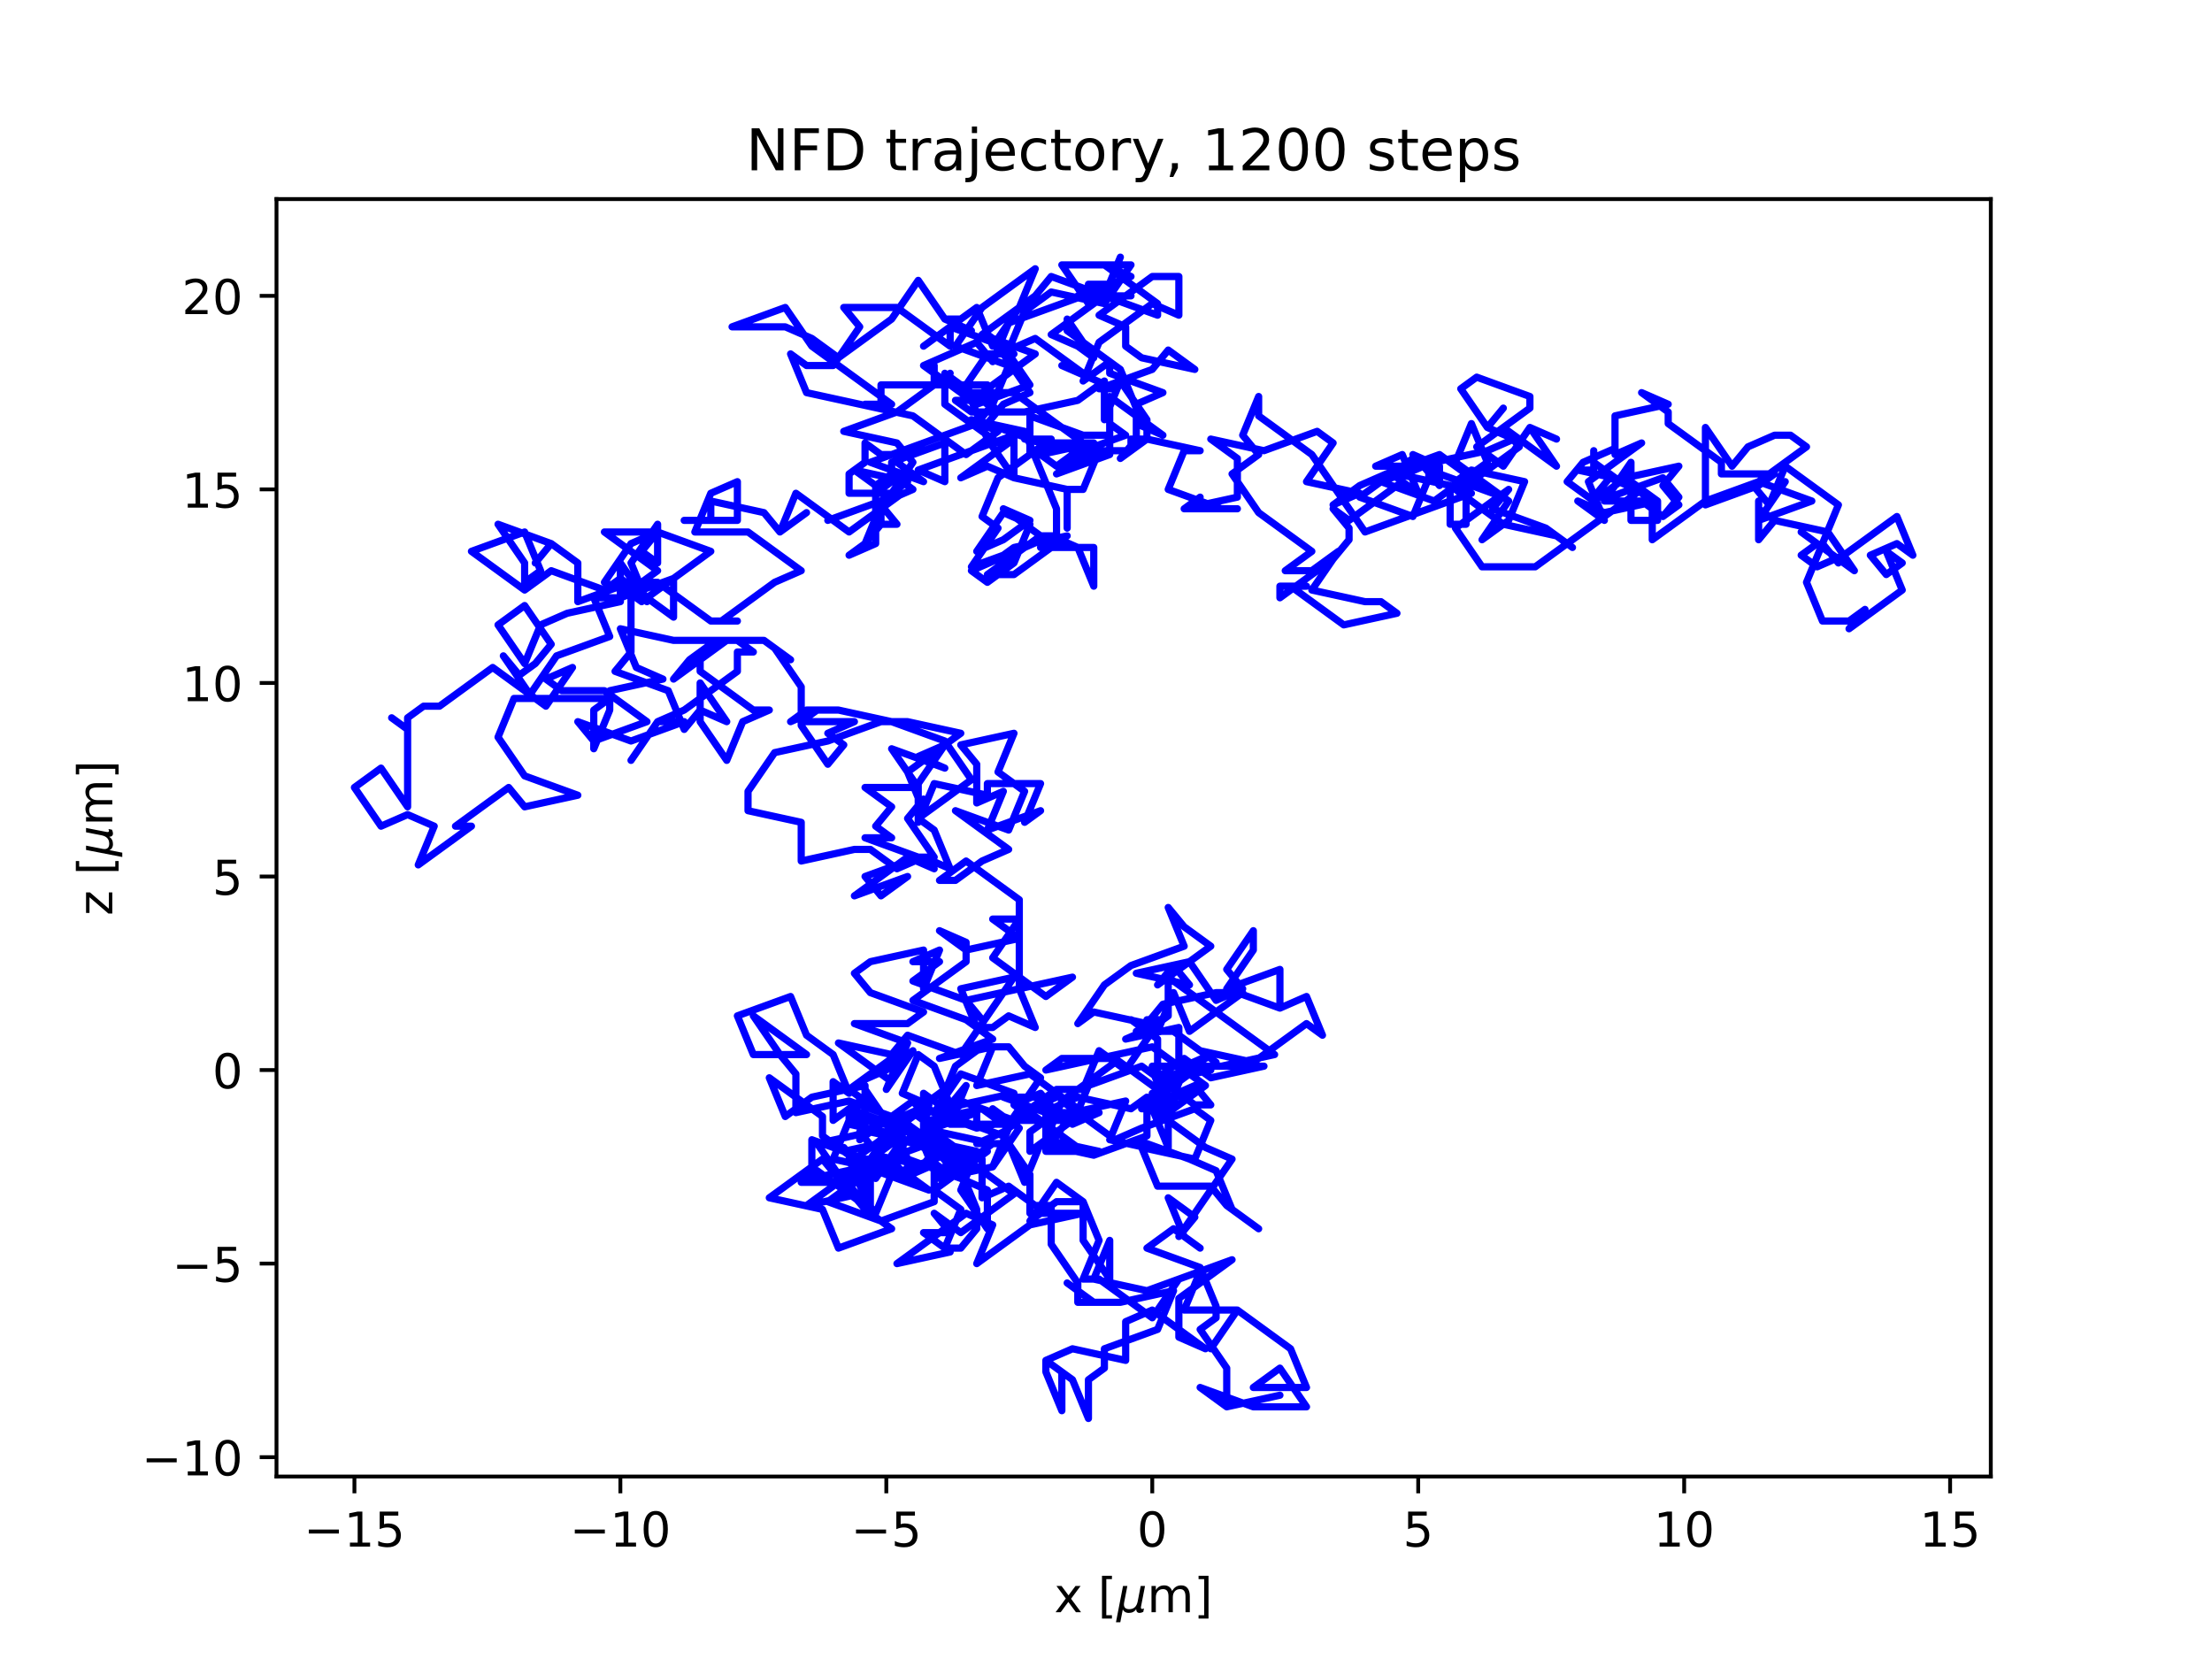 <?xml version="1.0" encoding="utf-8" standalone="no"?>
<!DOCTYPE svg PUBLIC "-//W3C//DTD SVG 1.1//EN"
  "http://www.w3.org/Graphics/SVG/1.1/DTD/svg11.dtd">
<!-- Created with matplotlib (https://matplotlib.org/) -->
<svg height="345.6pt" version="1.1" viewBox="0 0 460.8 345.6" width="460.8pt" xmlns="http://www.w3.org/2000/svg" xmlns:xlink="http://www.w3.org/1999/xlink">
 <defs>
  <style type="text/css">*{stroke-linecap:butt;stroke-linejoin:round;}</style>
 </defs>
 <g id="figure_1">
  <g id="patch_1">
   <path d="M 0 345.6 
L 460.8 345.6 
L 460.8 0 
L 0 0 
z
" style="fill:#ffffff;"/>
  </g>
  <g id="axes_1">
   <g id="patch_2">
    <path d="M 57.6 307.584 
L 414.72 307.584 
L 414.72 41.472 
L 57.6 41.472 
z
" style="fill:#ffffff;"/>
   </g>
   <g id="matplotlib.axis_1">
    <g id="xtick_1">
     <g id="line2d_1">
      <defs>
       <path d="M 0 0 
L 0 3.5 
" id="m0a1c83a6a5" style="stroke:#000000;stroke-width:0.8;"/>
      </defs>
      <g>
       <use style="stroke:#000000;stroke-width:0.8;" x="73.833" xlink:href="#m0a1c83a6a5" y="307.584"/>
      </g>
     </g>
     <g id="text_1">
      <!-- −15 -->
      <g transform="translate(63.28 322.182)scale(0.1 -0.1)">
       <defs>
        <path d="M 10.594 35.5 
L 73.188 35.5 
L 73.188 27.203 
L 10.594 27.203 
z
" id="DejaVuSans-8722"/>
        <path d="M 12.406 8.297 
L 28.516 8.297 
L 28.516 63.922 
L 10.984 60.406 
L 10.984 69.391 
L 28.422 72.906 
L 38.281 72.906 
L 38.281 8.297 
L 54.391 8.297 
L 54.391 0 
L 12.406 0 
z
" id="DejaVuSans-49"/>
        <path d="M 10.797 72.906 
L 49.516 72.906 
L 49.516 64.594 
L 19.828 64.594 
L 19.828 46.734 
Q 21.969 47.469 24.109 47.828 
Q 26.266 48.188 28.422 48.188 
Q 40.625 48.188 47.75 41.5 
Q 54.891 34.812 54.891 23.391 
Q 54.891 11.625 47.562 5.094 
Q 40.234 -1.422 26.906 -1.422 
Q 22.312 -1.422 17.547 -0.641 
Q 12.797 0.141 7.719 1.703 
L 7.719 11.625 
Q 12.109 9.234 16.797 8.062 
Q 21.484 6.891 26.703 6.891 
Q 35.156 6.891 40.078 11.328 
Q 45.016 15.766 45.016 23.391 
Q 45.016 31 40.078 35.438 
Q 35.156 39.891 26.703 39.891 
Q 22.75 39.891 18.812 39.016 
Q 14.891 38.141 10.797 36.281 
z
" id="DejaVuSans-53"/>
       </defs>
       <use xlink:href="#DejaVuSans-8722"/>
       <use x="83.789" xlink:href="#DejaVuSans-49"/>
       <use x="147.412" xlink:href="#DejaVuSans-53"/>
      </g>
     </g>
    </g>
    <g id="xtick_2">
     <g id="line2d_2">
      <g>
       <use style="stroke:#000000;stroke-width:0.8;" x="129.235" xlink:href="#m0a1c83a6a5" y="307.584"/>
      </g>
     </g>
     <g id="text_2">
      <!-- −10 -->
      <g transform="translate(118.682 322.182)scale(0.1 -0.1)">
       <defs>
        <path d="M 31.781 66.406 
Q 24.172 66.406 20.328 58.906 
Q 16.5 51.422 16.5 36.375 
Q 16.5 21.391 20.328 13.891 
Q 24.172 6.391 31.781 6.391 
Q 39.453 6.391 43.281 13.891 
Q 47.125 21.391 47.125 36.375 
Q 47.125 51.422 43.281 58.906 
Q 39.453 66.406 31.781 66.406 
z
M 31.781 74.219 
Q 44.047 74.219 50.516 64.516 
Q 56.984 54.828 56.984 36.375 
Q 56.984 17.969 50.516 8.266 
Q 44.047 -1.422 31.781 -1.422 
Q 19.531 -1.422 13.062 8.266 
Q 6.594 17.969 6.594 36.375 
Q 6.594 54.828 13.062 64.516 
Q 19.531 74.219 31.781 74.219 
z
" id="DejaVuSans-48"/>
       </defs>
       <use xlink:href="#DejaVuSans-8722"/>
       <use x="83.789" xlink:href="#DejaVuSans-49"/>
       <use x="147.412" xlink:href="#DejaVuSans-48"/>
      </g>
     </g>
    </g>
    <g id="xtick_3">
     <g id="line2d_3">
      <g>
       <use style="stroke:#000000;stroke-width:0.8;" x="184.636" xlink:href="#m0a1c83a6a5" y="307.584"/>
      </g>
     </g>
     <g id="text_3">
      <!-- −5 -->
      <g transform="translate(177.265 322.182)scale(0.1 -0.1)">
       <use xlink:href="#DejaVuSans-8722"/>
       <use x="83.789" xlink:href="#DejaVuSans-53"/>
      </g>
     </g>
    </g>
    <g id="xtick_4">
     <g id="line2d_4">
      <g>
       <use style="stroke:#000000;stroke-width:0.8;" x="240.038" xlink:href="#m0a1c83a6a5" y="307.584"/>
      </g>
     </g>
     <g id="text_4">
      <!-- 0 -->
      <g transform="translate(236.857 322.182)scale(0.1 -0.1)">
       <use xlink:href="#DejaVuSans-48"/>
      </g>
     </g>
    </g>
    <g id="xtick_5">
     <g id="line2d_5">
      <g>
       <use style="stroke:#000000;stroke-width:0.8;" x="295.44" xlink:href="#m0a1c83a6a5" y="307.584"/>
      </g>
     </g>
     <g id="text_5">
      <!-- 5 -->
      <g transform="translate(292.259 322.182)scale(0.1 -0.1)">
       <use xlink:href="#DejaVuSans-53"/>
      </g>
     </g>
    </g>
    <g id="xtick_6">
     <g id="line2d_6">
      <g>
       <use style="stroke:#000000;stroke-width:0.8;" x="350.842" xlink:href="#m0a1c83a6a5" y="307.584"/>
      </g>
     </g>
     <g id="text_6">
      <!-- 10 -->
      <g transform="translate(344.479 322.182)scale(0.1 -0.1)">
       <use xlink:href="#DejaVuSans-49"/>
       <use x="63.623" xlink:href="#DejaVuSans-48"/>
      </g>
     </g>
    </g>
    <g id="xtick_7">
     <g id="line2d_7">
      <g>
       <use style="stroke:#000000;stroke-width:0.8;" x="406.244" xlink:href="#m0a1c83a6a5" y="307.584"/>
      </g>
     </g>
     <g id="text_7">
      <!-- 15 -->
      <g transform="translate(399.881 322.182)scale(0.1 -0.1)">
       <use xlink:href="#DejaVuSans-49"/>
       <use x="63.623" xlink:href="#DejaVuSans-53"/>
      </g>
     </g>
    </g>
    <g id="text_8">
     <!-- x [${\mu}$m] -->
     <g transform="translate(219.61 335.862)scale(0.1 -0.1)">
      <defs>
       <path d="M 54.891 54.688 
L 35.109 28.078 
L 55.906 0 
L 45.312 0 
L 29.391 21.484 
L 13.484 0 
L 2.875 0 
L 24.125 28.609 
L 4.688 54.688 
L 15.281 54.688 
L 29.781 35.203 
L 44.281 54.688 
z
" id="DejaVuSans-120"/>
       <path id="DejaVuSans-32"/>
       <path d="M 8.594 75.984 
L 29.297 75.984 
L 29.297 69 
L 17.578 69 
L 17.578 -6.203 
L 29.297 -6.203 
L 29.297 -13.188 
L 8.594 -13.188 
z
" id="DejaVuSans-91"/>
       <path d="M -1.312 -20.797 
L 13.375 54.688 
L 22.406 54.688 
L 15.766 20.656 
Q 15.578 19.625 15.422 18.359 
Q 15.281 17.094 15.281 15.828 
Q 15.281 11.281 18.141 8.828 
Q 21 6.391 26.312 6.391 
Q 33.547 6.391 37.984 10.484 
Q 42.438 14.594 44 22.797 
L 50.203 54.688 
L 59.188 54.688 
L 51.031 12.641 
Q 50.828 11.719 50.75 11.031 
Q 50.688 10.359 50.688 9.812 
Q 50.688 8.297 51.297 7.594 
Q 51.906 6.891 53.219 6.891 
Q 53.719 6.891 54.562 7.125 
Q 55.422 7.375 56.984 8.016 
L 55.609 0.781 
Q 53.469 -0.297 51.516 -0.859 
Q 49.562 -1.422 47.703 -1.422 
Q 44.484 -1.422 42.656 0.625 
Q 40.828 2.688 40.828 6.297 
Q 38.094 2.391 34.297 0.484 
Q 30.516 -1.422 25.391 -1.422 
Q 20.844 -1.422 17.453 0.672 
Q 14.062 2.781 12.984 6.203 
L 7.719 -20.797 
z
" id="DejaVuSans-Oblique-956"/>
       <path d="M 52 44.188 
Q 55.375 50.25 60.062 53.125 
Q 64.75 56 71.094 56 
Q 79.641 56 84.281 50.016 
Q 88.922 44.047 88.922 33.016 
L 88.922 0 
L 79.891 0 
L 79.891 32.719 
Q 79.891 40.578 77.094 44.375 
Q 74.312 48.188 68.609 48.188 
Q 61.625 48.188 57.562 43.547 
Q 53.516 38.922 53.516 30.906 
L 53.516 0 
L 44.484 0 
L 44.484 32.719 
Q 44.484 40.625 41.703 44.406 
Q 38.922 48.188 33.109 48.188 
Q 26.219 48.188 22.156 43.531 
Q 18.109 38.875 18.109 30.906 
L 18.109 0 
L 9.078 0 
L 9.078 54.688 
L 18.109 54.688 
L 18.109 46.188 
Q 21.188 51.219 25.484 53.609 
Q 29.781 56 35.688 56 
Q 41.656 56 45.828 52.969 
Q 50 49.953 52 44.188 
z
" id="DejaVuSans-109"/>
       <path d="M 30.422 75.984 
L 30.422 -13.188 
L 9.719 -13.188 
L 9.719 -6.203 
L 21.391 -6.203 
L 21.391 69 
L 9.719 69 
L 9.719 75.984 
z
" id="DejaVuSans-93"/>
      </defs>
      <use transform="translate(0 0.016)" xlink:href="#DejaVuSans-120"/>
      <use transform="translate(59.18 0.016)" xlink:href="#DejaVuSans-32"/>
      <use transform="translate(90.967 0.016)" xlink:href="#DejaVuSans-91"/>
      <use transform="translate(129.98 0.016)" xlink:href="#DejaVuSans-Oblique-956"/>
      <use transform="translate(193.604 0.016)" xlink:href="#DejaVuSans-109"/>
      <use transform="translate(291.016 0.016)" xlink:href="#DejaVuSans-93"/>
     </g>
    </g>
   </g>
   <g id="matplotlib.axis_2">
    <g id="ytick_1">
     <g id="line2d_8">
      <defs>
       <path d="M 0 0 
L -3.5 0 
" id="m6ab0562226" style="stroke:#000000;stroke-width:0.8;"/>
      </defs>
      <g>
       <use style="stroke:#000000;stroke-width:0.8;" x="57.6" xlink:href="#m6ab0562226" y="303.552"/>
      </g>
     </g>
     <g id="text_9">
      <!-- −10 -->
      <g transform="translate(29.495 307.351)scale(0.1 -0.1)">
       <use xlink:href="#DejaVuSans-8722"/>
       <use x="83.789" xlink:href="#DejaVuSans-49"/>
       <use x="147.412" xlink:href="#DejaVuSans-48"/>
      </g>
     </g>
    </g>
    <g id="ytick_2">
     <g id="line2d_9">
      <g>
       <use style="stroke:#000000;stroke-width:0.8;" x="57.6" xlink:href="#m6ab0562226" y="263.232"/>
      </g>
     </g>
     <g id="text_10">
      <!-- −5 -->
      <g transform="translate(35.858 267.031)scale(0.1 -0.1)">
       <use xlink:href="#DejaVuSans-8722"/>
       <use x="83.789" xlink:href="#DejaVuSans-53"/>
      </g>
     </g>
    </g>
    <g id="ytick_3">
     <g id="line2d_10">
      <g>
       <use style="stroke:#000000;stroke-width:0.8;" x="57.6" xlink:href="#m6ab0562226" y="222.912"/>
      </g>
     </g>
     <g id="text_11">
      <!-- 0 -->
      <g transform="translate(44.237 226.711)scale(0.1 -0.1)">
       <use xlink:href="#DejaVuSans-48"/>
      </g>
     </g>
    </g>
    <g id="ytick_4">
     <g id="line2d_11">
      <g>
       <use style="stroke:#000000;stroke-width:0.8;" x="57.6" xlink:href="#m6ab0562226" y="182.592"/>
      </g>
     </g>
     <g id="text_12">
      <!-- 5 -->
      <g transform="translate(44.237 186.391)scale(0.1 -0.1)">
       <use xlink:href="#DejaVuSans-53"/>
      </g>
     </g>
    </g>
    <g id="ytick_5">
     <g id="line2d_12">
      <g>
       <use style="stroke:#000000;stroke-width:0.8;" x="57.6" xlink:href="#m6ab0562226" y="142.272"/>
      </g>
     </g>
     <g id="text_13">
      <!-- 10 -->
      <g transform="translate(37.875 146.071)scale(0.1 -0.1)">
       <use xlink:href="#DejaVuSans-49"/>
       <use x="63.623" xlink:href="#DejaVuSans-48"/>
      </g>
     </g>
    </g>
    <g id="ytick_6">
     <g id="line2d_13">
      <g>
       <use style="stroke:#000000;stroke-width:0.8;" x="57.6" xlink:href="#m6ab0562226" y="101.952"/>
      </g>
     </g>
     <g id="text_14">
      <!-- 15 -->
      <g transform="translate(37.875 105.751)scale(0.1 -0.1)">
       <use xlink:href="#DejaVuSans-49"/>
       <use x="63.623" xlink:href="#DejaVuSans-53"/>
      </g>
     </g>
    </g>
    <g id="ytick_7">
     <g id="line2d_14">
      <g>
       <use style="stroke:#000000;stroke-width:0.8;" x="57.6" xlink:href="#m6ab0562226" y="61.632"/>
      </g>
     </g>
     <g id="text_15">
      <!-- 20 -->
      <g transform="translate(37.875 65.431)scale(0.1 -0.1)">
       <defs>
        <path d="M 19.188 8.297 
L 53.609 8.297 
L 53.609 0 
L 7.328 0 
L 7.328 8.297 
Q 12.938 14.109 22.625 23.891 
Q 32.328 33.688 34.812 36.531 
Q 39.547 41.844 41.422 45.531 
Q 43.312 49.219 43.312 52.781 
Q 43.312 58.594 39.234 62.25 
Q 35.156 65.922 28.609 65.922 
Q 23.969 65.922 18.812 64.312 
Q 13.672 62.703 7.812 59.422 
L 7.812 69.391 
Q 13.766 71.781 18.938 73 
Q 24.125 74.219 28.422 74.219 
Q 39.75 74.219 46.484 68.547 
Q 53.219 62.891 53.219 53.422 
Q 53.219 48.922 51.531 44.891 
Q 49.859 40.875 45.406 35.406 
Q 44.188 33.984 37.641 27.219 
Q 31.109 20.453 19.188 8.297 
z
" id="DejaVuSans-50"/>
       </defs>
       <use xlink:href="#DejaVuSans-50"/>
       <use x="63.623" xlink:href="#DejaVuSans-48"/>
      </g>
     </g>
    </g>
    <g id="text_16">
     <!-- z [${\mu}$m] -->
     <g transform="translate(23.395 190.728)rotate(-90)scale(0.1 -0.1)">
      <defs>
       <path d="M 5.516 54.688 
L 48.188 54.688 
L 48.188 46.484 
L 14.406 7.172 
L 48.188 7.172 
L 48.188 0 
L 4.297 0 
L 4.297 8.203 
L 38.094 47.516 
L 5.516 47.516 
z
" id="DejaVuSans-122"/>
      </defs>
      <use transform="translate(0 0.016)" xlink:href="#DejaVuSans-122"/>
      <use transform="translate(52.49 0.016)" xlink:href="#DejaVuSans-32"/>
      <use transform="translate(84.277 0.016)" xlink:href="#DejaVuSans-91"/>
      <use transform="translate(123.291 0.016)" xlink:href="#DejaVuSans-Oblique-956"/>
      <use transform="translate(186.914 0.016)" xlink:href="#DejaVuSans-109"/>
      <use transform="translate(284.326 0.016)" xlink:href="#DejaVuSans-93"/>
     </g>
    </g>
   </g>
   <g id="line2d_15">
    <path clip-path="url(#p0cbc98a3cc)" d="M 240.038 222.912 
L 243.362 230.976 
L 237.822 230.976 
L 243.362 228.557 
L 237.822 230.976 
L 248.902 222.912 
L 252.227 222.912 
L 241.146 225.331 
L 246.686 222.912 
L 243.362 230.976 
L 243.362 239.04 
L 240.038 230.976 
L 251.118 239.04 
L 256.659 241.459 
L 245.578 257.587 
L 248.902 253.555 
L 243.362 249.523 
L 246.686 257.587 
L 250.01 260.006 
L 244.47 255.974 
L 238.93 260.006 
L 250.01 264.038 
L 250.01 264.038 
L 253.335 272.102 
L 253.335 274.522 
L 250.01 276.941 
L 255.551 285.005 
L 255.551 293.069 
L 266.631 290.65 
L 255.551 293.069 
L 250.01 289.037 
L 261.091 293.069 
L 272.171 293.069 
L 266.631 285.005 
L 261.091 289.037 
L 272.171 289.037 
L 268.847 280.973 
L 257.767 272.909 
L 252.227 280.973 
L 257.767 272.909 
L 246.686 272.909 
L 250.01 264.845 
L 238.93 268.877 
L 227.85 266.458 
L 231.174 258.394 
L 231.174 266.458 
L 225.634 258.394 
L 225.634 250.33 
L 220.093 250.33 
L 214.553 254.362 
L 220.093 246.298 
L 225.634 250.33 
L 228.958 258.394 
L 225.634 266.458 
L 228.958 266.458 
L 240.038 274.522 
L 245.578 266.458 
L 256.659 262.426 
L 245.578 270.49 
L 245.578 278.554 
L 251.118 280.973 
L 240.038 272.909 
L 234.498 275.328 
L 234.498 283.392 
L 223.418 280.973 
L 217.877 283.392 
L 217.877 285.811 
L 221.202 293.875 
L 221.202 285.811 
L 217.877 283.392 
L 223.418 287.424 
L 226.742 295.488 
L 226.742 287.424 
L 230.066 285.005 
L 230.066 280.973 
L 241.146 276.941 
L 244.47 268.877 
L 233.39 271.296 
L 227.85 271.296 
L 222.31 267.264 
L 227.85 271.296 
L 224.526 271.296 
L 224.526 267.264 
L 218.985 259.2 
L 218.985 251.136 
L 215.661 251.136 
L 210.121 247.104 
L 204.581 249.523 
L 204.581 241.459 
L 193.501 239.04 
L 196.825 236.621 
L 191.285 239.04 
L 180.204 243.072 
L 185.744 243.072 
L 174.664 245.491 
L 171.34 241.459 
L 160.26 249.523 
L 171.34 251.942 
L 174.664 260.006 
L 185.744 255.974 
L 180.204 251.942 
L 176.88 247.91 
L 182.42 239.846 
L 179.096 235.814 
L 190.177 231.782 
L 195.717 235.814 
L 206.797 238.234 
L 210.121 238.234 
L 213.445 246.298 
L 216.769 238.234 
L 227.85 240.653 
L 238.93 236.621 
L 238.93 228.557 
L 235.606 230.976 
L 224.526 228.557 
L 218.985 230.976 
L 222.31 233.395 
L 211.229 233.395 
L 200.149 229.363 
L 194.609 231.782 
L 200.149 223.718 
L 211.229 227.75 
L 200.149 230.17 
L 194.609 234.202 
L 197.933 226.138 
L 192.393 230.17 
L 195.717 232.589 
L 192.393 236.621 
L 197.933 232.589 
L 209.013 236.621 
L 214.553 244.685 
L 214.553 252.749 
L 225.634 252.749 
L 214.553 255.168 
L 203.473 263.232 
L 206.797 255.168 
L 201.257 252.749 
L 186.852 263.232 
L 197.933 260.813 
L 192.393 256.781 
L 197.933 256.781 
L 194.609 252.749 
L 200.149 256.781 
L 211.229 248.717 
L 200.149 240.653 
L 196.825 240.653 
L 185.744 244.685 
L 182.42 252.749 
L 179.096 248.717 
L 168.016 251.136 
L 182.42 240.653 
L 193.501 243.072 
L 187.96 245.491 
L 184.636 243.072 
L 179.096 243.072 
L 175.772 239.04 
L 179.096 243.072 
L 182.42 245.491 
L 187.96 237.427 
L 199.041 241.459 
L 187.96 233.395 
L 176.88 229.363 
L 165.8 231.782 
L 165.8 223.718 
L 162.476 219.686 
L 156.935 211.622 
L 168.016 219.686 
L 156.935 219.686 
L 153.611 211.622 
L 164.692 207.59 
L 168.016 215.654 
L 173.556 219.686 
L 176.88 227.75 
L 173.556 225.331 
L 173.556 233.395 
L 176.88 230.976 
L 199.041 239.04 
L 193.501 235.008 
L 196.825 230.976 
L 185.744 233.395 
L 179.096 249.523 
L 175.772 245.491 
L 186.852 237.427 
L 175.772 239.846 
L 175.772 239.846 
L 181.312 242.266 
L 184.636 238.234 
L 179.096 246.298 
L 179.096 246.298 
L 182.42 243.878 
L 193.501 247.91 
L 187.96 243.878 
L 176.88 241.459 
L 180.204 249.523 
L 180.204 241.459 
L 169.124 237.427 
L 169.124 245.491 
L 180.204 243.072 
L 171.34 236.621 
L 171.34 232.589 
L 160.26 224.525 
L 163.584 232.589 
L 169.124 228.557 
L 180.204 226.138 
L 180.204 234.202 
L 176.88 234.202 
L 187.96 236.621 
L 187.96 236.621 
L 187.96 232.589 
L 193.501 230.17 
L 187.96 227.75 
L 191.285 219.686 
L 194.609 222.106 
L 197.933 230.17 
L 201.257 226.138 
L 197.933 234.202 
L 209.013 234.202 
L 203.473 234.202 
L 203.473 231.782 
L 192.393 235.814 
L 192.393 227.75 
L 195.717 230.17 
L 199.041 222.106 
L 204.581 218.074 
L 210.121 218.074 
L 213.445 222.106 
L 216.769 224.525 
L 211.229 232.589 
L 216.769 230.17 
L 220.093 232.589 
L 209.013 228.557 
L 220.093 228.557 
L 214.553 230.976 
L 220.093 226.944 
L 225.634 226.944 
L 228.958 218.88 
L 234.498 222.912 
L 240.038 214.848 
L 236.714 214.848 
L 242.254 212.429 
L 238.93 212.429 
L 238.93 214.848 
L 244.47 214.848 
L 253.335 221.299 
L 250.01 218.88 
L 261.091 221.299 
L 272.171 213.235 
L 275.495 215.654 
L 272.171 207.59 
L 266.631 210.01 
L 266.631 201.946 
L 255.551 205.978 
L 266.631 210.01 
L 266.631 201.946 
L 255.551 205.978 
L 261.091 197.914 
L 261.091 193.882 
L 255.551 201.946 
L 258.875 205.978 
L 253.335 208.397 
L 247.794 200.333 
L 236.714 202.752 
L 247.794 205.171 
L 244.47 201.139 
L 241.146 205.171 
L 252.227 197.107 
L 246.686 193.075 
L 243.362 189.043 
L 246.686 197.107 
L 235.606 201.139 
L 230.066 205.171 
L 224.526 213.235 
L 227.85 210.816 
L 238.93 213.235 
L 242.254 209.203 
L 253.335 206.784 
L 258.875 206.784 
L 247.794 214.848 
L 244.47 206.784 
L 241.146 214.848 
L 235.606 212.429 
L 241.146 216.461 
L 241.146 224.525 
L 246.686 220.493 
L 252.227 224.525 
L 263.307 222.106 
L 245.578 222.106 
L 245.578 214.042 
L 234.498 216.461 
L 240.038 214.042 
L 243.362 211.622 
L 243.362 203.558 
L 265.523 219.686 
L 254.443 222.106 
L 240.038 222.106 
L 243.362 226.138 
L 246.686 222.106 
L 252.227 219.686 
L 237.822 230.17 
L 248.902 227.75 
L 243.362 231.782 
L 240.038 227.75 
L 245.578 230.17 
L 251.118 226.138 
L 240.038 218.074 
L 217.877 222.912 
L 221.202 220.493 
L 232.282 220.493 
L 243.362 228.557 
L 248.902 226.138 
L 252.227 230.17 
L 248.902 230.17 
L 237.822 222.106 
L 226.742 226.138 
L 223.418 234.202 
L 228.958 231.782 
L 217.877 231.782 
L 217.877 239.846 
L 223.418 231.782 
L 234.498 229.363 
L 231.174 237.427 
L 242.254 239.846 
L 236.714 237.427 
L 247.794 241.459 
L 253.335 243.878 
L 256.659 251.942 
L 262.199 255.974 
L 255.551 251.136 
L 252.227 247.104 
L 241.146 247.104 
L 237.822 239.04 
L 248.902 241.459 
L 252.227 233.395 
L 248.902 230.976 
L 237.822 235.008 
L 232.282 237.427 
L 221.202 229.363 
L 232.282 221.299 
L 221.202 229.363 
L 217.877 237.427 
L 217.877 239.846 
L 228.958 239.846 
L 217.877 237.427 
L 228.958 239.846 
L 225.634 239.846 
L 214.553 231.782 
L 209.013 235.814 
L 203.473 238.234 
L 206.797 238.234 
L 197.933 244.685 
L 194.609 242.266 
L 194.609 250.33 
L 183.528 254.362 
L 172.448 250.33 
L 177.988 246.298 
L 166.908 246.298 
L 170.232 243.878 
L 181.312 251.942 
L 181.312 243.878 
L 175.772 246.298 
L 170.232 238.234 
L 181.312 235.814 
L 192.393 238.234 
L 197.933 240.653 
L 197.933 243.072 
L 194.609 239.04 
L 194.609 235.008 
L 189.068 237.427 
L 185.744 241.459 
L 189.068 245.491 
L 189.068 241.459 
L 185.744 233.395 
L 191.285 235.814 
L 194.609 243.878 
L 205.689 239.846 
L 194.609 247.91 
L 200.149 251.942 
L 196.825 260.006 
L 200.149 260.006 
L 203.473 255.974 
L 203.473 251.942 
L 200.149 243.878 
L 189.068 235.814 
L 194.609 239.846 
L 191.285 243.878 
L 184.636 243.878 
L 173.556 241.459 
L 176.88 233.395 
L 176.88 230.976 
L 180.204 228.557 
L 176.88 232.589 
L 187.96 235.008 
L 176.88 226.944 
L 187.96 218.88 
L 184.636 226.944 
L 190.177 218.88 
L 184.636 222.912 
L 179.096 225.331 
L 184.636 233.395 
L 179.096 237.427 
L 190.177 229.363 
L 193.501 233.395 
L 204.581 230.976 
L 210.121 235.008 
L 206.797 230.976 
L 212.337 235.008 
L 206.797 243.072 
L 210.121 235.008 
L 206.797 243.072 
L 195.717 245.491 
L 192.393 237.427 
L 203.473 239.846 
L 200.149 247.91 
L 205.689 255.974 
L 205.689 247.91 
L 200.149 245.491 
L 189.068 241.459 
L 177.988 241.459 
L 192.393 230.976 
L 203.473 235.008 
L 214.553 232.589 
L 211.229 230.17 
L 216.769 227.75 
L 220.093 231.782 
L 214.553 235.814 
L 214.553 239.846 
L 225.634 231.782 
L 214.553 223.718 
L 203.473 226.138 
L 206.797 218.074 
L 195.717 220.493 
L 206.797 216.461 
L 201.257 212.429 
L 190.177 208.397 
L 201.257 200.333 
L 201.257 196.301 
L 195.717 193.882 
L 201.257 197.914 
L 212.337 195.494 
L 212.337 205.978 
L 215.661 214.042 
L 210.121 211.622 
L 206.797 214.042 
L 203.473 214.042 
L 200.149 205.978 
L 211.229 203.558 
L 200.149 219.686 
L 189.068 215.654 
L 185.744 219.686 
L 174.664 217.267 
L 185.744 225.331 
L 189.068 217.267 
L 177.988 213.235 
L 177.988 213.235 
L 189.068 213.235 
L 192.393 210.816 
L 181.312 206.784 
L 177.988 202.752 
L 181.312 200.333 
L 192.393 197.914 
L 192.393 205.978 
L 195.717 197.914 
L 190.177 200.333 
L 195.717 200.333 
L 190.177 204.365 
L 201.257 208.397 
L 204.581 212.429 
L 201.257 208.397 
L 223.418 203.558 
L 217.877 207.59 
L 206.797 199.526 
L 212.337 191.462 
L 206.797 191.462 
L 212.337 195.494 
L 212.337 187.43 
L 201.257 179.366 
L 195.717 183.398 
L 199.041 183.398 
L 204.581 179.366 
L 210.121 176.947 
L 199.041 168.883 
L 210.121 172.915 
L 213.445 164.851 
L 207.905 160.819 
L 211.229 152.755 
L 200.149 155.174 
L 203.473 159.206 
L 203.473 167.27 
L 209.013 164.851 
L 205.689 172.915 
L 216.769 168.883 
L 213.445 171.302 
L 216.769 163.238 
L 205.689 163.238 
L 205.689 165.658 
L 194.609 163.238 
L 191.285 171.302 
L 191.285 163.238 
L 196.825 155.174 
L 191.285 157.594 
L 196.825 160.013 
L 185.744 155.981 
L 191.285 164.045 
L 180.204 164.045 
L 185.744 168.077 
L 182.42 172.109 
L 185.744 174.528 
L 180.204 174.528 
L 191.285 178.56 
L 194.609 180.979 
L 189.068 178.56 
L 177.988 186.624 
L 189.068 182.592 
L 183.528 186.624 
L 180.204 182.592 
L 191.285 178.56 
L 194.609 178.56 
L 189.068 170.496 
L 192.393 166.464 
L 192.393 168.883 
L 189.068 160.819 
L 200.149 152.755 
L 189.068 150.336 
L 183.528 150.336 
L 172.448 154.368 
L 161.368 156.787 
L 155.827 164.851 
L 155.827 168.883 
L 166.908 171.302 
L 166.908 179.366 
L 177.988 176.947 
L 181.312 176.947 
L 186.852 180.979 
L 192.393 178.56 
L 197.933 180.979 
L 194.609 172.915 
L 191.285 170.496 
L 202.365 162.432 
L 196.825 154.368 
L 185.744 150.336 
L 174.664 147.917 
L 168.016 147.917 
L 164.692 150.336 
L 170.232 147.917 
L 166.908 150.336 
L 177.988 150.336 
L 172.448 152.755 
L 175.772 155.174 
L 172.448 159.206 
L 166.908 151.142 
L 166.908 143.078 
L 161.368 135.014 
L 164.692 137.434 
L 159.151 133.402 
L 153.611 133.402 
L 156.935 135.821 
L 153.611 135.821 
L 153.611 139.853 
L 142.531 147.917 
L 136.991 150.336 
L 131.451 158.4 
L 136.991 150.336 
L 142.531 150.336 
L 131.451 154.368 
L 120.37 150.336 
L 123.694 154.368 
L 134.775 150.336 
L 125.91 143.885 
L 117.046 143.885 
L 113.722 141.466 
L 119.262 139.046 
L 113.722 147.11 
L 102.642 139.046 
L 91.561 147.11 
L 88.237 147.11 
L 84.913 149.53 
L 84.913 151.949 
L 81.589 149.53 
L 84.913 151.949 
L 84.913 168.077 
L 79.373 160.013 
L 73.833 164.045 
L 79.373 172.109 
L 84.913 169.69 
L 90.453 172.109 
L 87.129 180.173 
L 98.21 172.109 
L 94.885 172.109 
L 105.966 164.045 
L 109.29 168.077 
L 120.37 165.658 
L 109.29 161.626 
L 103.75 153.562 
L 107.074 145.498 
L 127.018 145.498 
L 123.694 147.917 
L 123.694 155.981 
L 127.018 147.917 
L 127.018 143.885 
L 138.099 141.466 
L 132.559 139.046 
L 129.235 130.982 
L 140.315 133.402 
L 156.935 133.402 
L 149.179 133.402 
L 143.639 137.434 
L 140.315 141.466 
L 140.315 141.466 
L 151.395 133.402 
L 145.855 135.821 
L 145.855 139.853 
L 156.935 147.917 
L 160.26 147.917 
L 154.719 150.336 
L 151.395 158.4 
L 145.855 150.336 
L 145.855 142.272 
L 151.395 150.336 
L 145.855 147.917 
L 142.531 151.949 
L 139.207 143.885 
L 128.126 139.853 
L 131.451 135.821 
L 131.451 123.725 
L 125.91 121.306 
L 131.451 113.242 
L 136.991 110.822 
L 125.91 110.822 
L 136.991 118.886 
L 133.667 121.306 
L 128.126 121.306 
L 133.667 125.338 
L 148.071 114.854 
L 136.991 110.822 
L 133.667 114.854 
L 136.991 117.274 
L 136.991 109.21 
L 131.451 117.274 
L 134.775 125.338 
L 129.235 117.274 
L 129.235 125.338 
L 118.154 127.757 
L 112.614 130.176 
L 109.29 138.24 
L 103.75 130.176 
L 109.29 126.144 
L 114.83 134.208 
L 111.506 138.24 
L 108.182 140.659 
L 104.858 136.627 
L 110.398 144.691 
L 115.938 136.627 
L 127.018 132.595 
L 123.694 124.531 
L 129.235 124.531 
L 140.315 120.499 
L 140.315 128.563 
L 129.235 120.499 
L 125.91 122.918 
L 114.83 118.886 
L 109.29 122.918 
L 98.21 114.854 
L 109.29 110.822 
L 112.614 118.886 
L 109.29 121.306 
L 109.29 117.274 
L 103.75 109.21 
L 114.83 113.242 
L 111.506 117.274 
L 114.83 113.242 
L 120.37 117.274 
L 120.37 125.338 
L 131.451 121.306 
L 136.991 121.306 
L 148.071 129.37 
L 153.611 129.37 
L 150.287 129.37 
L 161.368 121.306 
L 166.908 118.886 
L 155.827 110.822 
L 144.747 110.822 
L 148.071 102.758 
L 153.611 100.339 
L 153.611 100.339 
L 153.611 108.403 
L 142.531 108.403 
L 148.071 108.403 
L 148.071 104.371 
L 159.151 106.79 
L 162.476 110.822 
L 168.016 106.79 
L 162.476 110.822 
L 165.8 102.758 
L 176.88 110.822 
L 187.96 102.758 
L 176.88 102.758 
L 176.88 98.726 
L 180.204 96.307 
L 180.204 92.275 
L 183.528 94.694 
L 189.068 94.694 
L 192.393 92.275 
L 186.852 96.307 
L 192.393 100.339 
L 181.312 96.307 
L 203.473 88.243 
L 206.797 84.211 
L 210.121 76.147 
L 199.041 72.115 
L 204.581 64.051 
L 215.661 55.987 
L 215.661 55.987 
L 212.337 64.051 
L 206.797 72.115 
L 203.473 64.051 
L 192.393 72.115 
L 200.149 66.47 
L 196.825 66.47 
L 202.365 68.89 
L 196.825 66.47 
L 191.285 58.406 
L 185.744 66.47 
L 174.664 74.534 
L 169.124 70.502 
L 163.584 68.083 
L 152.503 68.083 
L 152.503 68.083 
L 163.584 64.051 
L 169.124 72.115 
L 185.744 84.211 
L 180.204 84.211 
L 183.528 84.211 
L 183.528 80.179 
L 205.689 80.179 
L 194.609 80.179 
L 194.609 76.147 
L 194.609 80.179 
L 197.933 77.76 
L 186.852 85.824 
L 175.772 89.856 
L 186.852 92.275 
L 190.177 96.307 
L 184.636 104.371 
L 190.177 101.952 
L 186.852 99.533 
L 183.528 101.952 
L 177.988 97.92 
L 189.068 100.339 
L 183.528 104.371 
L 172.448 108.403 
L 183.528 104.371 
L 183.528 109.21 
L 186.852 109.21 
L 183.528 105.178 
L 180.204 113.242 
L 183.528 109.21 
L 180.204 113.242 
L 176.88 115.661 
L 182.42 113.242 
L 182.42 101.146 
L 185.744 98.726 
L 185.744 96.307 
L 196.825 92.275 
L 196.825 100.339 
L 191.285 97.92 
L 213.445 89.856 
L 202.365 87.437 
L 207.905 89.856 
L 201.257 94.694 
L 190.177 86.63 
L 168.016 81.792 
L 164.692 73.728 
L 168.016 76.147 
L 173.556 76.147 
L 173.556 76.147 
L 179.096 68.083 
L 175.772 64.051 
L 186.852 64.051 
L 197.933 72.115 
L 197.933 68.083 
L 209.013 72.115 
L 214.553 80.179 
L 203.473 84.211 
L 192.393 76.147 
L 203.473 71.309 
L 206.797 75.341 
L 210.121 67.277 
L 232.282 59.213 
L 226.742 59.213 
L 226.742 63.245 
L 221.202 55.181 
L 235.606 55.181 
L 230.066 63.245 
L 218.985 60.826 
L 213.445 64.858 
L 210.121 72.922 
L 215.661 70.502 
L 226.742 78.566 
L 221.202 76.147 
L 232.282 80.986 
L 228.958 80.986 
L 240.038 76.954 
L 243.362 72.922 
L 248.902 76.954 
L 237.822 74.534 
L 234.498 72.115 
L 234.498 72.115 
L 234.498 68.083 
L 228.958 65.664 
L 240.038 57.6 
L 245.578 57.6 
L 245.578 65.664 
L 240.038 63.245 
L 228.958 71.309 
L 225.634 79.373 
L 231.174 75.341 
L 231.174 77.76 
L 242.254 81.792 
L 242.254 81.792 
L 236.714 84.211 
L 236.714 88.243 
L 242.254 90.662 
L 231.174 82.598 
L 231.174 82.598 
L 231.174 90.662 
L 225.634 90.662 
L 214.553 86.63 
L 214.553 94.694 
L 225.634 92.275 
L 211.229 81.792 
L 200.149 81.792 
L 205.689 73.728 
L 211.229 73.728 
L 205.689 69.696 
L 209.013 73.728 
L 214.553 81.792 
L 209.013 84.211 
L 205.689 88.243 
L 216.769 92.275 
L 227.85 92.275 
L 216.769 94.694 
L 220.093 97.114 
L 223.418 94.694 
L 234.498 90.662 
L 231.174 88.243 
L 231.174 94.694 
L 220.093 98.726 
L 223.418 96.307 
L 228.958 93.888 
L 225.634 101.952 
L 222.31 101.952 
L 222.31 110.016 
L 222.31 101.952 
L 211.229 99.533 
L 211.229 91.469 
L 200.149 99.533 
L 205.689 97.114 
L 211.229 99.533 
L 205.689 91.469 
L 202.365 83.405 
L 199.041 83.405 
L 202.365 85.824 
L 213.445 85.824 
L 224.526 83.405 
L 230.066 79.373 
L 230.066 87.437 
L 233.39 79.373 
L 238.93 87.437 
L 238.93 91.469 
L 235.606 91.469 
L 235.606 93.888 
L 224.526 93.888 
L 213.445 91.469 
L 218.985 91.469 
L 207.905 99.533 
L 204.581 107.597 
L 207.905 110.016 
L 202.365 118.08 
L 213.445 114.048 
L 218.985 111.629 
L 224.526 114.048 
L 224.526 114.048 
L 227.85 122.112 
L 227.85 114.048 
L 216.769 114.048 
L 220.093 114.048 
L 209.013 105.984 
L 214.553 108.403 
L 209.013 112.435 
L 203.473 114.854 
L 209.013 106.79 
L 214.553 109.21 
L 211.229 117.274 
L 205.689 121.306 
L 202.365 118.886 
L 207.905 116.467 
L 211.229 114.048 
L 222.31 111.629 
L 211.229 119.693 
L 205.689 119.693 
L 216.769 111.629 
L 220.093 111.629 
L 220.093 114.048 
L 220.093 105.984 
L 213.445 89.856 
L 207.905 92.275 
L 196.825 84.211 
L 196.825 77.76 
L 207.905 85.824 
L 204.581 81.792 
L 215.661 73.728 
L 204.581 69.696 
L 215.661 61.632 
L 218.985 57.6 
L 230.066 61.632 
L 233.39 53.568 
L 230.066 61.632 
L 235.606 61.632 
L 224.526 61.632 
L 235.606 57.6 
L 230.066 55.181 
L 241.146 63.245 
L 241.146 65.664 
L 230.066 61.632 
L 218.985 69.696 
L 224.526 72.115 
L 227.85 74.534 
L 227.85 74.534 
L 222.31 66.47 
L 222.31 68.89 
L 233.39 76.954 
L 236.714 85.018 
L 236.714 91.469 
L 233.39 95.501 
L 238.93 91.469 
L 250.01 93.888 
L 246.686 93.888 
L 243.362 101.952 
L 254.443 105.984 
L 257.767 105.984 
L 246.686 105.984 
L 250.01 103.565 
L 246.686 105.984 
L 257.767 103.565 
L 257.767 95.501 
L 252.227 91.469 
L 263.307 93.888 
L 274.387 89.856 
L 277.711 92.275 
L 272.171 100.339 
L 283.252 102.758 
L 277.711 105.178 
L 283.252 101.146 
L 283.252 101.146 
L 288.792 98.726 
L 299.872 94.694 
L 310.952 102.758 
L 299.872 98.726 
L 294.332 94.694 
L 299.872 97.114 
L 299.872 101.146 
L 296.548 97.114 
L 291.008 99.533 
L 294.332 95.501 
L 283.252 103.565 
L 294.332 107.597 
L 297.656 99.533 
L 297.656 97.114 
L 286.576 97.114 
L 292.116 94.694 
L 295.44 102.758 
L 292.116 100.339 
L 281.035 108.403 
L 277.711 105.984 
L 281.035 110.016 
L 281.035 112.435 
L 277.711 116.467 
L 266.631 124.531 
L 266.631 122.112 
L 272.171 122.112 
L 268.847 122.112 
L 279.927 130.176 
L 291.008 127.757 
L 287.684 125.338 
L 284.36 125.338 
L 273.279 122.918 
L 278.819 114.854 
L 273.279 118.886 
L 267.739 118.886 
L 273.279 114.854 
L 262.199 106.79 
L 256.659 98.726 
L 262.199 94.694 
L 258.875 90.662 
L 262.199 82.598 
L 262.199 86.63 
L 273.279 94.694 
L 284.36 110.822 
L 306.52 102.758 
L 303.196 100.339 
L 306.52 97.92 
L 317.601 100.339 
L 314.277 108.403 
L 308.736 112.435 
L 314.277 104.371 
L 314.277 104.371 
L 303.196 96.307 
L 306.52 88.243 
L 309.844 96.307 
L 298.764 104.371 
L 287.684 100.339 
L 298.764 96.307 
L 309.844 93.888 
L 315.385 91.469 
L 309.844 89.05 
L 313.169 85.018 
L 309.844 89.05 
L 304.304 80.986 
L 307.628 78.566 
L 318.709 82.598 
L 318.709 85.018 
L 307.628 93.082 
L 313.169 97.114 
L 318.709 89.05 
L 324.249 91.469 
L 318.709 89.05 
L 324.249 97.114 
L 313.169 89.05 
L 316.493 93.082 
L 305.412 101.146 
L 305.412 109.21 
L 302.088 109.21 
L 302.088 101.146 
L 291.008 98.726 
L 302.088 101.146 
L 313.169 109.21 
L 324.249 111.629 
L 327.573 114.048 
L 322.033 110.016 
L 310.952 105.984 
L 314.277 101.952 
L 303.196 110.016 
L 308.736 118.08 
L 319.817 118.08 
L 341.977 101.952 
L 338.653 99.533 
L 349.734 97.114 
L 346.41 101.146 
L 349.734 105.178 
L 346.41 107.597 
L 343.085 105.178 
L 346.41 107.597 
L 349.734 103.565 
L 346.41 99.533 
L 335.329 103.565 
L 332.005 103.565 
L 335.329 99.533 
L 340.869 101.952 
L 344.194 104.371 
L 344.194 112.435 
L 355.274 104.371 
L 366.354 100.339 
L 377.435 104.371 
L 366.354 108.403 
L 371.894 100.339 
L 366.354 108.403 
L 366.354 104.371 
L 366.354 112.435 
L 369.678 108.403 
L 366.354 105.984 
L 369.678 108.403 
L 380.759 110.822 
L 386.299 118.886 
L 375.219 110.822 
L 378.543 113.242 
L 375.219 115.661 
L 378.543 118.08 
L 384.083 115.661 
L 395.163 107.597 
L 398.487 115.661 
L 395.163 113.242 
L 389.623 115.661 
L 392.947 119.693 
L 396.271 117.274 
L 392.947 114.854 
L 396.271 122.918 
L 385.191 130.982 
L 388.515 126.95 
L 385.191 129.37 
L 379.651 129.37 
L 376.327 121.306 
L 379.651 113.242 
L 382.975 117.274 
L 379.651 113.242 
L 382.975 105.178 
L 371.894 97.114 
L 368.57 105.178 
L 365.246 101.146 
L 376.327 93.082 
L 373.002 90.662 
L 369.678 90.662 
L 364.138 93.082 
L 360.814 97.114 
L 355.274 89.05 
L 355.274 105.178 
L 366.354 101.146 
L 369.678 98.726 
L 358.598 98.726 
L 358.598 96.307 
L 347.518 88.243 
L 347.518 85.824 
L 341.977 81.792 
L 347.518 84.211 
L 336.437 86.63 
L 336.437 94.694 
L 341.977 92.275 
L 330.897 100.339 
L 334.221 108.403 
L 328.681 104.371 
L 334.221 106.79 
L 345.302 104.371 
L 339.761 100.339 
L 339.761 96.307 
L 334.221 104.371 
L 345.302 104.371 
L 345.302 108.403 
L 339.761 108.403 
L 339.761 100.339 
L 339.761 100.339 
L 328.681 97.92 
L 332.005 97.92 
L 332.005 93.888 
L 332.005 96.307 
L 337.545 100.339 
L 332.005 104.371 
L 326.465 100.339 
L 329.789 96.307 
L 335.329 93.888 
L 335.329 93.888 
" style="fill:none;stroke:#0000ff;stroke-linecap:square;stroke-width:1.5;"/>
   </g>
   <g id="patch_3">
    <path d="M 57.6 307.584 
L 57.6 41.472 
" style="fill:none;stroke:#000000;stroke-linecap:square;stroke-linejoin:miter;stroke-width:0.8;"/>
   </g>
   <g id="patch_4">
    <path d="M 414.72 307.584 
L 414.72 41.472 
" style="fill:none;stroke:#000000;stroke-linecap:square;stroke-linejoin:miter;stroke-width:0.8;"/>
   </g>
   <g id="patch_5">
    <path d="M 57.6 307.584 
L 414.72 307.584 
" style="fill:none;stroke:#000000;stroke-linecap:square;stroke-linejoin:miter;stroke-width:0.8;"/>
   </g>
   <g id="patch_6">
    <path d="M 57.6 41.472 
L 414.72 41.472 
" style="fill:none;stroke:#000000;stroke-linecap:square;stroke-linejoin:miter;stroke-width:0.8;"/>
   </g>
   <g id="text_17">
    <!-- NFD trajectory, 1200 steps -->
    <g transform="translate(155.404 35.472)scale(0.12 -0.12)">
     <defs>
      <path d="M 9.812 72.906 
L 23.094 72.906 
L 55.422 11.922 
L 55.422 72.906 
L 64.984 72.906 
L 64.984 0 
L 51.703 0 
L 19.391 60.984 
L 19.391 0 
L 9.812 0 
z
" id="DejaVuSans-78"/>
      <path d="M 9.812 72.906 
L 51.703 72.906 
L 51.703 64.594 
L 19.672 64.594 
L 19.672 43.109 
L 48.578 43.109 
L 48.578 34.812 
L 19.672 34.812 
L 19.672 0 
L 9.812 0 
z
" id="DejaVuSans-70"/>
      <path d="M 19.672 64.797 
L 19.672 8.109 
L 31.594 8.109 
Q 46.688 8.109 53.688 14.938 
Q 60.688 21.781 60.688 36.531 
Q 60.688 51.172 53.688 57.984 
Q 46.688 64.797 31.594 64.797 
z
M 9.812 72.906 
L 30.078 72.906 
Q 51.266 72.906 61.172 64.094 
Q 71.094 55.281 71.094 36.531 
Q 71.094 17.672 61.125 8.828 
Q 51.172 0 30.078 0 
L 9.812 0 
z
" id="DejaVuSans-68"/>
      <path d="M 18.312 70.219 
L 18.312 54.688 
L 36.812 54.688 
L 36.812 47.703 
L 18.312 47.703 
L 18.312 18.016 
Q 18.312 11.328 20.141 9.422 
Q 21.969 7.516 27.594 7.516 
L 36.812 7.516 
L 36.812 0 
L 27.594 0 
Q 17.188 0 13.234 3.875 
Q 9.281 7.766 9.281 18.016 
L 9.281 47.703 
L 2.688 47.703 
L 2.688 54.688 
L 9.281 54.688 
L 9.281 70.219 
z
" id="DejaVuSans-116"/>
      <path d="M 41.109 46.297 
Q 39.594 47.172 37.812 47.578 
Q 36.031 48 33.891 48 
Q 26.266 48 22.188 43.047 
Q 18.109 38.094 18.109 28.812 
L 18.109 0 
L 9.078 0 
L 9.078 54.688 
L 18.109 54.688 
L 18.109 46.188 
Q 20.953 51.172 25.484 53.578 
Q 30.031 56 36.531 56 
Q 37.453 56 38.578 55.875 
Q 39.703 55.766 41.062 55.516 
z
" id="DejaVuSans-114"/>
      <path d="M 34.281 27.484 
Q 23.391 27.484 19.188 25 
Q 14.984 22.516 14.984 16.5 
Q 14.984 11.719 18.141 8.906 
Q 21.297 6.109 26.703 6.109 
Q 34.188 6.109 38.703 11.406 
Q 43.219 16.703 43.219 25.484 
L 43.219 27.484 
z
M 52.203 31.203 
L 52.203 0 
L 43.219 0 
L 43.219 8.297 
Q 40.141 3.328 35.547 0.953 
Q 30.953 -1.422 24.312 -1.422 
Q 15.922 -1.422 10.953 3.297 
Q 6 8.016 6 15.922 
Q 6 25.141 12.172 29.828 
Q 18.359 34.516 30.609 34.516 
L 43.219 34.516 
L 43.219 35.406 
Q 43.219 41.609 39.141 45 
Q 35.062 48.391 27.688 48.391 
Q 23 48.391 18.547 47.266 
Q 14.109 46.141 10.016 43.891 
L 10.016 52.203 
Q 14.938 54.109 19.578 55.047 
Q 24.219 56 28.609 56 
Q 40.484 56 46.344 49.844 
Q 52.203 43.703 52.203 31.203 
z
" id="DejaVuSans-97"/>
      <path d="M 9.422 54.688 
L 18.406 54.688 
L 18.406 -0.984 
Q 18.406 -11.422 14.422 -16.109 
Q 10.453 -20.797 1.609 -20.797 
L -1.812 -20.797 
L -1.812 -13.188 
L 0.594 -13.188 
Q 5.719 -13.188 7.562 -10.812 
Q 9.422 -8.453 9.422 -0.984 
z
M 9.422 75.984 
L 18.406 75.984 
L 18.406 64.594 
L 9.422 64.594 
z
" id="DejaVuSans-106"/>
      <path d="M 56.203 29.594 
L 56.203 25.203 
L 14.891 25.203 
Q 15.484 15.922 20.484 11.062 
Q 25.484 6.203 34.422 6.203 
Q 39.594 6.203 44.453 7.469 
Q 49.312 8.734 54.109 11.281 
L 54.109 2.781 
Q 49.266 0.734 44.188 -0.344 
Q 39.109 -1.422 33.891 -1.422 
Q 20.797 -1.422 13.156 6.188 
Q 5.516 13.812 5.516 26.812 
Q 5.516 40.234 12.766 48.109 
Q 20.016 56 32.328 56 
Q 43.359 56 49.781 48.891 
Q 56.203 41.797 56.203 29.594 
z
M 47.219 32.234 
Q 47.125 39.594 43.094 43.984 
Q 39.062 48.391 32.422 48.391 
Q 24.906 48.391 20.391 44.141 
Q 15.875 39.891 15.188 32.172 
z
" id="DejaVuSans-101"/>
      <path d="M 48.781 52.594 
L 48.781 44.188 
Q 44.969 46.297 41.141 47.344 
Q 37.312 48.391 33.406 48.391 
Q 24.656 48.391 19.812 42.844 
Q 14.984 37.312 14.984 27.297 
Q 14.984 17.281 19.812 11.734 
Q 24.656 6.203 33.406 6.203 
Q 37.312 6.203 41.141 7.25 
Q 44.969 8.297 48.781 10.406 
L 48.781 2.094 
Q 45.016 0.344 40.984 -0.531 
Q 36.969 -1.422 32.422 -1.422 
Q 20.062 -1.422 12.781 6.344 
Q 5.516 14.109 5.516 27.297 
Q 5.516 40.672 12.859 48.328 
Q 20.219 56 33.016 56 
Q 37.156 56 41.109 55.141 
Q 45.062 54.297 48.781 52.594 
z
" id="DejaVuSans-99"/>
      <path d="M 30.609 48.391 
Q 23.391 48.391 19.188 42.75 
Q 14.984 37.109 14.984 27.297 
Q 14.984 17.484 19.156 11.844 
Q 23.344 6.203 30.609 6.203 
Q 37.797 6.203 41.984 11.859 
Q 46.188 17.531 46.188 27.297 
Q 46.188 37.016 41.984 42.703 
Q 37.797 48.391 30.609 48.391 
z
M 30.609 56 
Q 42.328 56 49.016 48.375 
Q 55.719 40.766 55.719 27.297 
Q 55.719 13.875 49.016 6.219 
Q 42.328 -1.422 30.609 -1.422 
Q 18.844 -1.422 12.172 6.219 
Q 5.516 13.875 5.516 27.297 
Q 5.516 40.766 12.172 48.375 
Q 18.844 56 30.609 56 
z
" id="DejaVuSans-111"/>
      <path d="M 32.172 -5.078 
Q 28.375 -14.844 24.75 -17.812 
Q 21.141 -20.797 15.094 -20.797 
L 7.906 -20.797 
L 7.906 -13.281 
L 13.188 -13.281 
Q 16.891 -13.281 18.938 -11.516 
Q 21 -9.766 23.484 -3.219 
L 25.094 0.875 
L 2.984 54.688 
L 12.5 54.688 
L 29.594 11.922 
L 46.688 54.688 
L 56.203 54.688 
z
" id="DejaVuSans-121"/>
      <path d="M 11.719 12.406 
L 22.016 12.406 
L 22.016 4 
L 14.016 -11.625 
L 7.719 -11.625 
L 11.719 4 
z
" id="DejaVuSans-44"/>
      <path d="M 44.281 53.078 
L 44.281 44.578 
Q 40.484 46.531 36.375 47.5 
Q 32.281 48.484 27.875 48.484 
Q 21.188 48.484 17.844 46.438 
Q 14.5 44.391 14.5 40.281 
Q 14.5 37.156 16.891 35.375 
Q 19.281 33.594 26.516 31.984 
L 29.594 31.297 
Q 39.156 29.25 43.188 25.516 
Q 47.219 21.781 47.219 15.094 
Q 47.219 7.469 41.188 3.016 
Q 35.156 -1.422 24.609 -1.422 
Q 20.219 -1.422 15.453 -0.562 
Q 10.688 0.297 5.422 2 
L 5.422 11.281 
Q 10.406 8.688 15.234 7.391 
Q 20.062 6.109 24.812 6.109 
Q 31.156 6.109 34.562 8.281 
Q 37.984 10.453 37.984 14.406 
Q 37.984 18.062 35.516 20.016 
Q 33.062 21.969 24.703 23.781 
L 21.578 24.516 
Q 13.234 26.266 9.516 29.906 
Q 5.812 33.547 5.812 39.891 
Q 5.812 47.609 11.281 51.797 
Q 16.75 56 26.812 56 
Q 31.781 56 36.172 55.266 
Q 40.578 54.547 44.281 53.078 
z
" id="DejaVuSans-115"/>
      <path d="M 18.109 8.203 
L 18.109 -20.797 
L 9.078 -20.797 
L 9.078 54.688 
L 18.109 54.688 
L 18.109 46.391 
Q 20.953 51.266 25.266 53.625 
Q 29.594 56 35.594 56 
Q 45.562 56 51.781 48.094 
Q 58.016 40.188 58.016 27.297 
Q 58.016 14.406 51.781 6.484 
Q 45.562 -1.422 35.594 -1.422 
Q 29.594 -1.422 25.266 0.953 
Q 20.953 3.328 18.109 8.203 
z
M 48.688 27.297 
Q 48.688 37.203 44.609 42.844 
Q 40.531 48.484 33.406 48.484 
Q 26.266 48.484 22.188 42.844 
Q 18.109 37.203 18.109 27.297 
Q 18.109 17.391 22.188 11.75 
Q 26.266 6.109 33.406 6.109 
Q 40.531 6.109 44.609 11.75 
Q 48.688 17.391 48.688 27.297 
z
" id="DejaVuSans-112"/>
     </defs>
     <use xlink:href="#DejaVuSans-78"/>
     <use x="74.805" xlink:href="#DejaVuSans-70"/>
     <use x="132.324" xlink:href="#DejaVuSans-68"/>
     <use x="209.326" xlink:href="#DejaVuSans-32"/>
     <use x="241.113" xlink:href="#DejaVuSans-116"/>
     <use x="280.322" xlink:href="#DejaVuSans-114"/>
     <use x="321.436" xlink:href="#DejaVuSans-97"/>
     <use x="382.715" xlink:href="#DejaVuSans-106"/>
     <use x="410.498" xlink:href="#DejaVuSans-101"/>
     <use x="472.021" xlink:href="#DejaVuSans-99"/>
     <use x="527.002" xlink:href="#DejaVuSans-116"/>
     <use x="566.211" xlink:href="#DejaVuSans-111"/>
     <use x="627.393" xlink:href="#DejaVuSans-114"/>
     <use x="668.506" xlink:href="#DejaVuSans-121"/>
     <use x="727.686" xlink:href="#DejaVuSans-44"/>
     <use x="759.473" xlink:href="#DejaVuSans-32"/>
     <use x="791.26" xlink:href="#DejaVuSans-49"/>
     <use x="854.883" xlink:href="#DejaVuSans-50"/>
     <use x="918.506" xlink:href="#DejaVuSans-48"/>
     <use x="982.129" xlink:href="#DejaVuSans-48"/>
     <use x="1045.752" xlink:href="#DejaVuSans-32"/>
     <use x="1077.539" xlink:href="#DejaVuSans-115"/>
     <use x="1129.639" xlink:href="#DejaVuSans-116"/>
     <use x="1168.848" xlink:href="#DejaVuSans-101"/>
     <use x="1230.371" xlink:href="#DejaVuSans-112"/>
     <use x="1293.848" xlink:href="#DejaVuSans-115"/>
    </g>
   </g>
  </g>
 </g>
 <defs>
  <clipPath id="p0cbc98a3cc">
   <rect height="266.112" width="357.12" x="57.6" y="41.472"/>
  </clipPath>
 </defs>
</svg>
